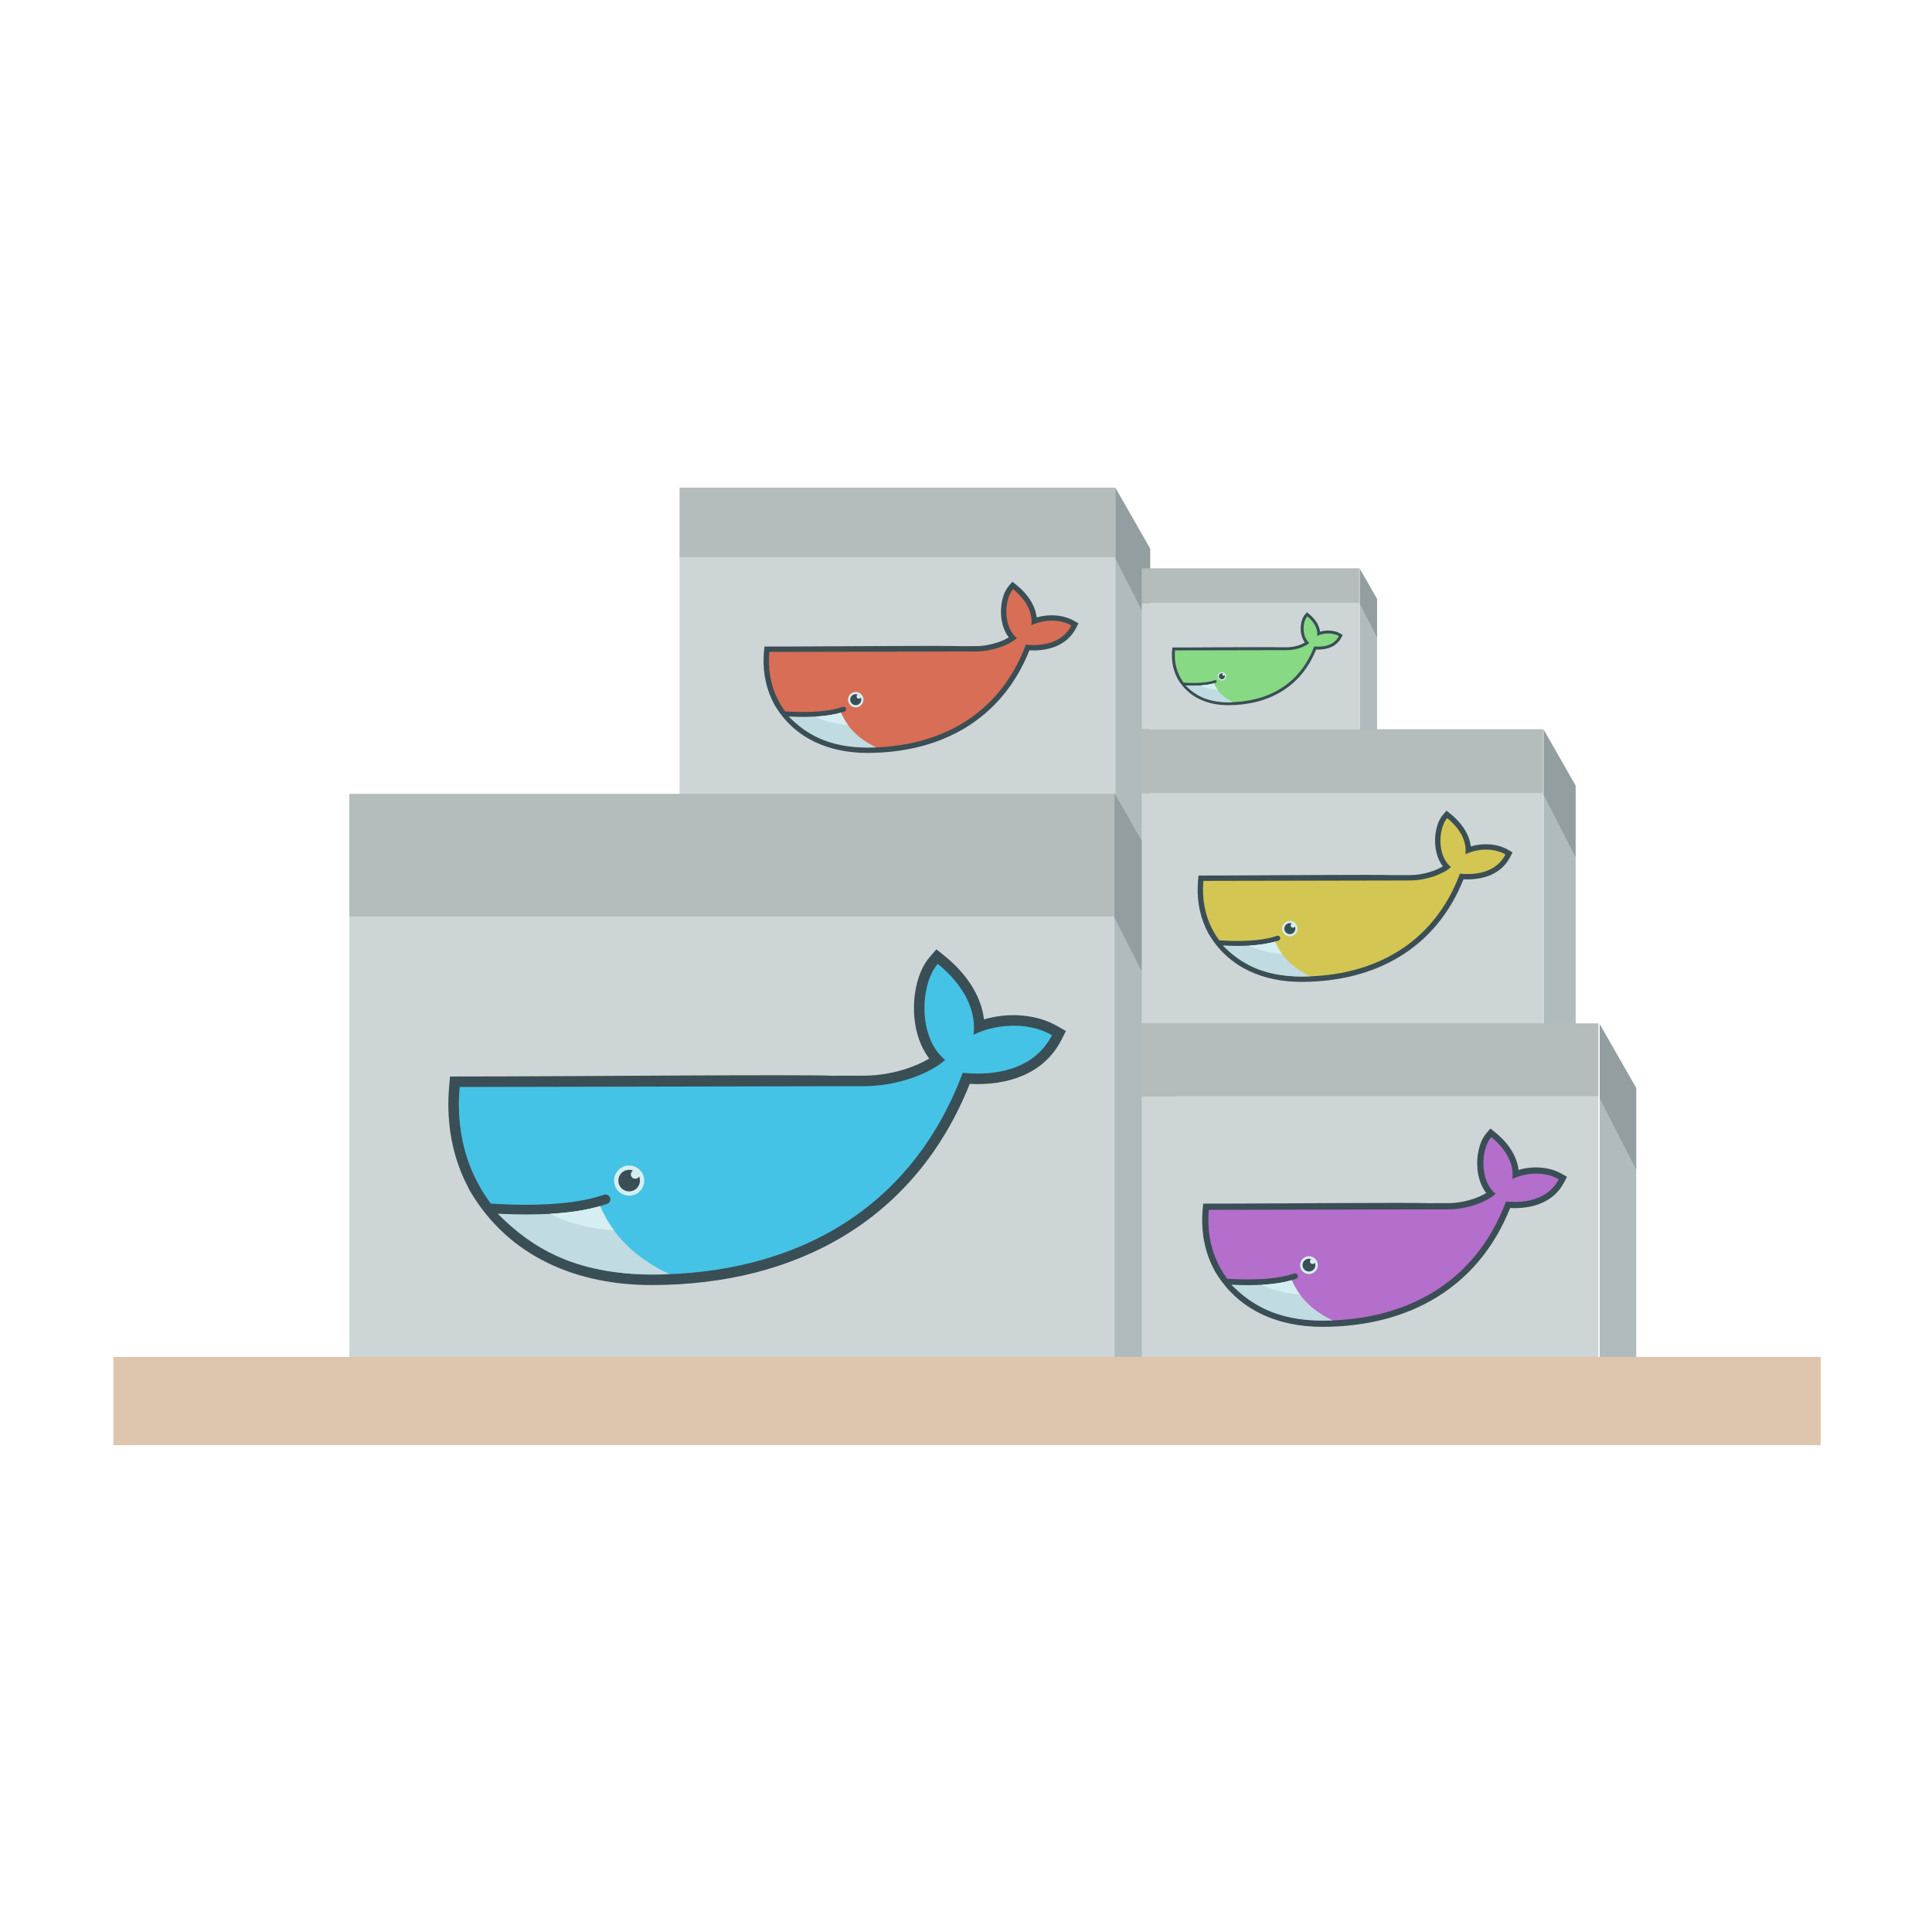 <?xml version="1.0" encoding="UTF-8" standalone="no"?>
<svg
   xmlns:dc="http://purl.org/dc/elements/1.1/"
   xmlns:cc="http://creativecommons.org/ns#"
   xmlns:rdf="http://www.w3.org/1999/02/22-rdf-syntax-ns#"
   xmlns:svg="http://www.w3.org/2000/svg"
   xmlns="http://www.w3.org/2000/svg"
   xmlns:sodipodi="http://sodipodi.sourceforge.net/DTD/sodipodi-0.dtd"
   xmlns:inkscape="http://www.inkscape.org/namespaces/inkscape"
   width="200"
   height="200"
   viewBox="0 0 200 200"
   version="1.1"
   id="svg2"
   inkscape:version="0.92.4 (5da689c313, 2019-01-14)"
   sodipodi:docname="logo.svg"
   inkscape:export-filename="/home/huntingbears/Desarrollo/dockershelf/x.png"
   inkscape:export-xdpi="230.39999"
   inkscape:export-ydpi="230.39999">
  <sodipodi:namedview
     pagecolor="#ffffff"
     bordercolor="#666666"
     borderopacity="1"
     objecttolerance="10"
     gridtolerance="10"
     guidetolerance="10"
     inkscape:pageopacity="0"
     inkscape:pageshadow="2"
     inkscape:window-width="1920"
     inkscape:window-height="995"
     id="namedview62"
     showgrid="false"
     inkscape:zoom="1.2470309"
     inkscape:cx="-8.9954927"
     inkscape:cy="67.740546"
     inkscape:window-x="0"
     inkscape:window-y="48"
     inkscape:window-maximized="1"
     inkscape:current-layer="svg2" />
  <title
     id="title4">docker_wave_whale</title>
  <description>Created with Sketch (http://www.bohemiancoding.com/sketch)</description>
  <defs
     id="defs6" />
  <g
     id="g5426"
     transform="matrix(0.587,0,0,0.587,-24.42,43.136)">
    <g
       transform="matrix(0.937,0,0,0.937,-175.02,-91.666)"
       id="g5260">
      <rect
         style="fill:#ced5d6;fill-opacity:1"
         id="rect72"
         height="47.576"
         width="82.025"
         y="124.317"
         x="359.085" />
      <polygon
         style="fill:#afbbbc;fill-opacity:1"
         id="polygon74"
         points="623.397,220.094 623.397,267.601 629.96,278.993 629.96,233.218 "
         transform="translate(-182.287,-95.777)" />
      <rect
         style="fill:#b4bcbc;fill-opacity:1"
         id="rect76"
         height="13.125"
         width="82.025"
         y="111.192"
         x="359.085" />
      <polygon
         style="fill:#929e9f;fill-opacity:1"
         id="polygon78"
         points="623.397,220.298 623.397,206.969 629.96,218.453 629.96,233.218 "
         transform="translate(-182.287,-95.777)" />
    </g>
    <g
       transform="matrix(0.937,0,0,0.937,-175.02,-91.666)"
       id="g5266">
      <rect
         style="fill:#ced5d6;fill-opacity:1"
         id="rect46"
         height="23.737"
         width="40.932"
         y="132.914"
         x="446.075" />
      <polygon
         style="fill:#afbbbc;fill-opacity:1"
         id="polygon48"
         points="512.898,213.109 512.898,188.308 509.344,181.197 509.344,206.937 "
         transform="matrix(0.921,0,0,0.921,17.987,-33.938)" />
      <rect
         style="fill:#b4bcbc;fill-opacity:1"
         id="rect50"
         height="6.548"
         width="40.932"
         y="126.365"
         x="446.075" />
      <polygon
         style="fill:#929e9f;fill-opacity:1"
         id="polygon52"
         points="512.898,180.308 512.898,188.308 509.344,181.308 509.344,174.085 "
         transform="matrix(0.921,0,0,0.921,17.987,-33.938)" />
    </g>
    <g
       transform="matrix(0.937,0,0,0.937,-175.02,-91.666)"
       id="g5278">
      <rect
         style="fill:#ced5d6;fill-opacity:1"
         id="rect84"
         height="83.697"
         width="144.305"
         y="191.903"
         x="296.933" />
      <polygon
         style="fill:#afbbbc;fill-opacity:1"
         id="polygon86"
         points="648.166,360.045 658.166,360.15 658.166,307.65 648.166,287.65 "
         transform="matrix(1.154,0,0,1.154,-307.031,-140.172)" />
      <rect
         style="fill:#b4bcbc;fill-opacity:1"
         id="rect88"
         height="23.089"
         width="144.305"
         y="168.814"
         x="296.933" />
      <polygon
         style="fill:#929e9f;fill-opacity:1"
         id="polygon90"
         points="648.166,267.65 658.166,285.15 658.166,307.65 648.166,287.963 "
         transform="matrix(1.154,0,0,1.154,-307.031,-140.172)" />
    </g>
    <g
       transform="matrix(0.937,0,0,0.937,-175.02,-91.666)"
       id="g5272">
      <polygon
         style="fill:#afbbbc;fill-opacity:1"
         id="polygon58"
         points="509.424,267.601 515.986,278.993 515.986,233.218 509.424,220.094 "
         transform="matrix(0.921,0,0,0.921,52.518,-33.938)" />
      <polygon
         style="fill:#929e9f;fill-opacity:1"
         id="polygon60"
         points="509.424,206.969 515.986,218.453 515.986,233.218 509.424,220.298 "
         transform="matrix(0.921,0,0,0.921,52.518,-33.938)" />
      <rect
         style="fill:#b4bcbc;fill-opacity:1"
         id="rect64"
         height="12.086"
         width="75.532"
         y="156.646"
         x="446.08" />
      <rect
         style="fill:#ced5d6;fill-opacity:1"
         id="rect62"
         height="43.809"
         width="75.532"
         y="168.732"
         x="446.08" />
    </g>
    <g
       transform="matrix(0.937,0,0,0.937,-175.02,-91.666)"
       id="g5284">
      <rect
         style="fill:#ced5d6;fill-opacity:1"
         id="rect34"
         height="49.845"
         width="85.939"
         y="225.755"
         x="446.082" />
      <polygon
         style="fill:#afbbbc;fill-opacity:1"
         id="polygon36"
         points="519.5,360.15 519.5,307.65 509.5,287.65 509.5,360.045 "
         transform="matrix(0.688,0,0,0.688,181.733,27.992)" />
      <rect
         style="fill:#b4bcbc;fill-opacity:1"
         id="rect38"
         height="13.75"
         width="85.939"
         y="212.005"
         x="446.082" />
      <polygon
         style="fill:#929e9f;fill-opacity:1"
         id="polygon40"
         points="519.5,285.15 519.5,307.65 509.5,287.963 509.5,267.65 "
         transform="matrix(0.688,0,0,0.688,181.733,27.992)" />
    </g>
    <g
       transform="matrix(0.937,0,0,0.937,-175.02,-91.666)"
       id="g5220">
      <path
         style="fill:#3a4e55;fill-rule:evenodd;stroke:none;stroke-width:1"
         inkscape:connector-curvature="0"
         id="path18-6-9-2"
         d="m 387.819,221.865 6.006,-0.012 c 2.774,-0.006 5.625,-0.505 8.25,-1.401 1.289,-0.44 2.737,-1.052 4.008,-1.82 -1.681,-2.186 -2.542,-4.948 -2.8,-7.672 -0.349,-3.706 0.388,-8.531 2.891,-11.436 l 1.245,-1.447 1.491,1.193 c 3.752,3.002 6.911,7.201 7.476,11.994 4.508,-1.336 9.804,-1.033 13.785,1.254 l 1.633,0.938 -0.855,1.678 c -3.349,6.569 -10.375,8.616 -17.248,8.27 -10.232,25.634 -32.597,37.806 -59.744,37.861 -14.025,0.028 -26.903,-5.189 -34.256,-17.618 l -0.12,-0.203 -1.072,-2.17 c -2.488,-5.472 -3.322,-11.471 -2.776,-17.467 l 0.164,-1.796 10.157,-0.02 c 10.283,-6.9e-4 56.37,-0.397 61.766,-0.124 z"
         sodipodi:nodetypes="cscccccccscccsccccccc" />
      <path
         style="fill:#45c3e6;fill-opacity:1;fill-rule:evenodd;stroke:none;stroke-width:1"
         inkscape:connector-curvature="0"
         id="path20-7-2-0"
         d="m 414.409,214.162 c 0.784,-6.191 -3.858,-11.044 -6.735,-13.346 -3.303,3.834 -3.797,13.866 1.405,18.078 -2.893,2.581 -8.996,4.927 -15.25,4.939 l -76.125,0.153 c -0.595,6.529 0.563,12.538 3.191,17.679 l 0.869,1.582 c 0.55,0.93 1.151,1.827 1.8,2.69 l 5.1e-4,-1e-5 c 3.13,0.195 6.016,0.259 8.655,0.195 l 0.001,-1e-5 c 5.187,-0.126 9.419,-0.746 12.625,-1.864 0.477,-0.167 0.998,0.085 1.165,0.562 0.166,0.477 -0.086,0.998 -0.563,1.165 -0.426,0.149 -0.87,0.288 -1.33,0.42 -5.1e-4,5e-4 -7.7e-4,5.3e-4 -10e-4,5.1e-4 -2.525,0.726 -5.232,1.217 -8.727,1.44 0.208,0.003 -0.216,0.032 -0.217,0.032 -0.119,0.007 -0.269,0.025 -0.388,0.032 -1.375,0.08 -2.86,0.099 -4.378,0.102 -1.66,0.003 -3.295,-0.025 -5.124,-0.114 l -0.046,0.031 c 6.357,7.116 16.283,11.372 28.714,11.347 26.311,-0.053 48.604,-11.76 58.433,-37.964 7.012,0.705 13.747,-1.096 16.8,-7.085 -4.888,-2.808 -11.164,-1.897 -14.776,-0.073" />
      <path
         style="fill:#d5eef2;fill-rule:evenodd;stroke:none;stroke-width:1"
         inkscape:connector-curvature="0"
         id="path46-6-2-6"
         d="m 349.595,238.765 c 1.568,-0.003 2.842,1.267 2.846,2.835 0.003,1.568 -1.266,2.842 -2.834,2.845 -1.569,0.003 -2.843,-1.266 -2.846,-2.834 -0.003,-1.568 1.266,-2.843 2.835,-2.846" />
      <path
         style="fill:#3a4e55;fill-rule:evenodd;stroke:none;stroke-width:1"
         inkscape:connector-curvature="0"
         id="path48-0-8-1"
         d="m 349.596,239.571 c 0.26,-5.2e-4 0.508,0.048 0.737,0.136 -0.248,0.144 -0.415,0.413 -0.414,0.72 8.9e-4,0.459 0.373,0.829 0.832,0.828 0.314,-6.3e-4 0.586,-0.176 0.727,-0.433 0.1,0.24 0.156,0.503 0.156,0.78 0.002,1.123 -0.906,2.036 -2.029,2.038 -1.124,0.002 -2.036,-0.907 -2.039,-2.03 -0.002,-1.124 0.907,-2.036 2.03,-2.039" />
      <path
         style="fill:#c0dbe1;fill-rule:evenodd;stroke:none;stroke-width:1"
         inkscape:connector-curvature="0"
         id="path52-2-9-5"
         d="m 357.185,259.216 c -7.04,-3.324 -10.91,-7.853 -13.068,-12.802 -2.611,0.752 -5.75,1.234 -9.399,1.446 -1.374,0.08 -2.82,0.122 -4.338,0.125 -1.749,0.004 -3.593,-0.044 -5.528,-0.143 6.463,6.433 14.408,11.381 29.1,11.441 1.085,-0.002 2.162,-0.025 3.233,-0.068" />
      <path
         style="fill:#d5eef2;fill-rule:evenodd;stroke:none;stroke-width:1"
         inkscape:connector-curvature="0"
         id="path54-6-7-5"
         d="m 346.739,250.979 c -0.976,-1.319 -1.923,-2.977 -2.62,-4.566 -2.611,0.751 -5.751,1.235 -9.401,1.446 2.51,1.356 6.098,2.609 12.021,3.119" />
    </g>
    <g
       transform="matrix(0.937,0,0,0.937,-175.02,-91.666)"
       id="g5252">
      <path
         style="fill:#3a4e55;fill-rule:evenodd;stroke:none;stroke-width:1"
         inkscape:connector-curvature="0"
         id="path18-6-9-7"
         d="m 471.735,141.226 1.661,-0.003 c 0.767,-0.002 1.556,-0.14 2.282,-0.387 0.357,-0.122 0.757,-0.291 1.109,-0.504 -0.465,-0.605 -0.703,-1.369 -0.775,-2.122 -0.097,-1.025 0.107,-2.36 0.8,-3.164 l 0.344,-0.4 0.412,0.33 c 1.038,0.83 1.912,1.992 2.068,3.318 1.247,-0.369 2.712,-0.286 3.813,0.347 l 0.452,0.259 -0.237,0.464 c -0.926,1.817 -2.87,2.383 -4.771,2.288 -2.83,7.091 -9.017,10.458 -16.527,10.473 -3.88,0.008 -7.442,-1.435 -9.476,-4.873 l -0.033,-0.056 -0.297,-0.6 c -0.688,-1.514 -0.919,-3.173 -0.768,-4.832 l 0.045,-0.497 2.81,-0.006 c 2.845,-1.9e-4 15.593,-0.11 17.086,-0.034 z"
         sodipodi:nodetypes="cscccccccscccsccccccc" />
      <path
         style="fill:#87d983;fill-opacity:1;fill-rule:evenodd;stroke:none;stroke-width:1"
         inkscape:connector-curvature="0"
         id="path20-7-2-6"
         d="m 479.09,139.095 c 0.217,-1.713 -1.067,-3.055 -1.863,-3.692 -0.914,1.061 -1.05,3.836 0.389,5.001 -0.8,0.714 -2.488,1.363 -4.218,1.366 l -21.058,0.042 c -0.165,1.806 0.156,3.468 0.883,4.89 l 0.24,0.438 c 0.152,0.257 0.318,0.505 0.498,0.744 h 1.4e-4 c 0.866,0.054 1.664,0.071 2.394,0.054 h 2.8e-4 c 1.435,-0.035 2.605,-0.206 3.492,-0.516 0.132,-0.046 0.276,0.024 0.322,0.156 0.046,0.132 -0.024,0.276 -0.156,0.322 -0.118,0.041 -0.241,0.08 -0.368,0.116 -1.5e-4,1.4e-4 -2.2e-4,1.4e-4 -2.8e-4,1.4e-4 -0.698,0.201 -1.447,0.337 -2.414,0.398 0.057,7.2e-4 -0.06,0.009 -0.06,0.009 -0.033,0.002 -0.074,0.007 -0.107,0.009 -0.38,0.022 -0.791,0.027 -1.211,0.028 -0.459,9.1e-4 -0.912,-0.007 -1.417,-0.032 l -0.013,0.009 c 1.758,1.968 4.504,3.146 7.943,3.139 7.278,-0.015 13.445,-3.253 16.164,-10.502 1.94,0.195 3.803,-0.303 4.647,-1.96 -1.352,-0.777 -3.088,-0.525 -4.087,-0.02" />
      <path
         style="fill:#d5eef2;fill-rule:evenodd;stroke:none;stroke-width:1"
         inkscape:connector-curvature="0"
         id="path46-6-2-5"
         d="m 461.161,145.901 c 0.434,-8.5e-4 0.786,0.35 0.787,0.784 8.3e-4,0.434 -0.35,0.786 -0.784,0.787 -0.434,8.8e-4 -0.786,-0.35 -0.787,-0.784 -8.3e-4,-0.434 0.35,-0.786 0.784,-0.787" />
      <path
         style="fill:#3a4e55;fill-rule:evenodd;stroke:none;stroke-width:1"
         inkscape:connector-curvature="0"
         id="path48-0-8-6"
         d="m 461.161,146.124 c 0.072,-1.4e-4 0.14,0.013 0.204,0.038 -0.069,0.04 -0.115,0.114 -0.115,0.199 2.4e-4,0.127 0.103,0.229 0.23,0.229 0.087,-1.8e-4 0.162,-0.049 0.201,-0.12 0.028,0.066 0.043,0.139 0.043,0.216 5.6e-4,0.311 -0.251,0.563 -0.561,0.564 -0.311,6.3e-4 -0.563,-0.251 -0.564,-0.561 -5.5e-4,-0.311 0.251,-0.563 0.562,-0.564" />
      <path
         style="fill:#c0dbe1;fill-rule:evenodd;stroke:none;stroke-width:1"
         inkscape:connector-curvature="0"
         id="path52-2-9-9"
         d="m 463.261,151.558 c -1.947,-0.919 -3.018,-2.172 -3.615,-3.541 -0.722,0.208 -1.591,0.341 -2.6,0.4 -0.38,0.022 -0.78,0.034 -1.2,0.035 -0.484,9.7e-4 -0.994,-0.012 -1.529,-0.04 1.788,1.78 3.985,3.148 8.05,3.165 0.3,-6.1e-4 0.598,-0.007 0.894,-0.019" />
      <path
         style="fill:#d5eef2;fill-rule:evenodd;stroke:none;stroke-width:1"
         inkscape:connector-curvature="0"
         id="path54-6-7-3"
         d="m 460.371,149.279 c -0.27,-0.365 -0.532,-0.823 -0.725,-1.263 -0.722,0.208 -1.591,0.342 -2.6,0.4 0.694,0.375 1.687,0.722 3.325,0.863" />
    </g>
    <g
       transform="matrix(0.937,0,0,0.937,-175.02,-91.666)"
       id="g5244">
      <path
         style="fill:#3a4e55;fill-rule:evenodd;stroke:none;stroke-width:1"
         inkscape:connector-curvature="0"
         id="path18-6-9-7-4"
         d="m 411.735,141.018 3.063,-0.006 c 1.414,-0.003 2.869,-0.258 4.207,-0.714 0.657,-0.224 1.396,-0.536 2.044,-0.928 -0.857,-1.115 -1.296,-2.523 -1.428,-3.912 -0.178,-1.89 0.198,-4.35 1.474,-5.832 l 0.635,-0.738 0.76,0.608 c 1.913,1.531 3.524,3.672 3.812,6.116 2.299,-0.681 5,-0.527 7.029,0.639 l 0.833,0.478 -0.436,0.856 c -1.708,3.35 -5.29,4.393 -8.795,4.217 -5.218,13.072 -16.623,19.279 -30.466,19.307 -7.152,0.014 -13.719,-2.646 -17.468,-8.984 l -0.061,-0.104 -0.547,-1.106 c -1.269,-2.791 -1.694,-5.849 -1.416,-8.907 l 0.084,-0.916 5.18,-0.01 c 5.244,-3.5e-4 28.745,-0.202 31.497,-0.063 z"
         sodipodi:nodetypes="cscccccccscccsccccccc" />
      <path
         style="fill:#d86e55;fill-opacity:1;fill-rule:evenodd;stroke:none;stroke-width:1"
         inkscape:connector-curvature="0"
         id="path20-7-2-6-5"
         d="m 425.294,137.089 c 0.4,-3.157 -1.967,-5.632 -3.434,-6.806 -1.684,1.955 -1.936,7.071 0.717,9.219 -1.475,1.316 -4.587,2.512 -7.776,2.519 l -38.819,0.078 c -0.303,3.33 0.287,6.394 1.627,9.015 l 0.443,0.807 c 0.281,0.474 0.587,0.931 0.918,1.372 h 2.6e-4 c 1.596,0.1 3.068,0.132 4.414,0.1 l 5.1e-4,-1e-5 c 2.645,-0.064 4.803,-0.38 6.438,-0.951 0.243,-0.085 0.509,0.043 0.594,0.287 0.084,0.243 -0.044,0.509 -0.287,0.594 -0.217,0.076 -0.444,0.147 -0.678,0.214 -2.6e-4,2.6e-4 -3.9e-4,2.7e-4 -5.1e-4,2.6e-4 -1.288,0.37 -2.668,0.621 -4.45,0.734 0.106,0.001 -0.11,0.016 -0.111,0.016 -0.06,0.004 -0.137,0.013 -0.198,0.016 -0.701,0.041 -1.458,0.051 -2.232,0.052 -0.846,0.002 -1.68,-0.013 -2.613,-0.058 l -0.024,0.016 c 3.242,3.629 8.304,5.799 14.643,5.786 13.417,-0.027 24.785,-5.997 29.797,-19.359 3.576,0.359 7.01,-0.559 8.567,-3.613 -2.492,-1.432 -5.693,-0.967 -7.535,-0.037" />
      <path
         style="fill:#d5eef2;fill-rule:evenodd;stroke:none;stroke-width:1"
         inkscape:connector-curvature="0"
         id="path46-6-2-5-2"
         d="m 392.242,149.636 c 0.8,-0.002 1.449,0.646 1.451,1.446 0.002,0.8 -0.646,1.449 -1.445,1.451 -0.8,0.002 -1.45,-0.645 -1.451,-1.445 -0.002,-0.8 0.645,-1.45 1.446,-1.451" />
      <path
         style="fill:#3a4e55;fill-rule:evenodd;stroke:none;stroke-width:1"
         inkscape:connector-curvature="0"
         id="path48-0-8-6-5"
         d="m 392.243,150.046 c 0.132,-2.7e-4 0.259,0.025 0.376,0.069 -0.126,0.073 -0.211,0.211 -0.211,0.367 4.6e-4,0.234 0.19,0.423 0.424,0.422 0.16,-3.2e-4 0.299,-0.09 0.371,-0.221 0.051,0.122 0.079,0.257 0.08,0.398 0.001,0.573 -0.462,1.038 -1.035,1.039 -0.573,0.001 -1.038,-0.462 -1.04,-1.035 -0.001,-0.573 0.462,-1.038 1.035,-1.04" />
      <path
         style="fill:#c0dbe1;fill-rule:evenodd;stroke:none;stroke-width:1"
         inkscape:connector-curvature="0"
         id="path52-2-9-9-4"
         d="m 396.113,160.064 c -3.59,-1.695 -5.563,-4.004 -6.664,-6.528 -1.332,0.383 -2.932,0.629 -4.793,0.738 -0.701,0.041 -1.438,0.062 -2.212,0.064 -0.892,0.002 -1.832,-0.023 -2.819,-0.073 3.296,3.281 7.347,5.803 14.839,5.834 0.553,-0.001 1.102,-0.013 1.649,-0.035" />
      <path
         style="fill:#d5eef2;fill-rule:evenodd;stroke:none;stroke-width:1"
         inkscape:connector-curvature="0"
         id="path54-6-7-3-7"
         d="m 390.786,155.864 c -0.498,-0.673 -0.981,-1.518 -1.336,-2.328 -1.332,0.383 -2.933,0.63 -4.794,0.738 1.28,0.692 3.109,1.331 6.13,1.591" />
    </g>
    <g
       transform="matrix(0.937,0,0,0.937,-175.02,-91.666)"
       id="g5228">
      <path
         style="fill:#3a4e55;fill-rule:evenodd;stroke:none;stroke-width:1"
         inkscape:connector-curvature="0"
         id="path18-6-9-7-4-4"
         d="m 493.436,184.112 3.063,-0.006 c 1.414,-0.003 2.869,-0.258 4.207,-0.714 0.657,-0.224 1.396,-0.536 2.044,-0.928 -0.857,-1.115 -1.296,-2.523 -1.428,-3.912 -0.178,-1.89 0.198,-4.35 1.474,-5.832 l 0.635,-0.738 0.76,0.608 c 1.913,1.531 3.524,3.672 3.812,6.116 2.299,-0.681 5,-0.527 7.029,0.639 l 0.833,0.478 -0.436,0.856 c -1.708,3.35 -5.29,4.393 -8.795,4.217 -5.218,13.072 -16.623,19.279 -30.466,19.307 -7.152,0.014 -13.719,-2.646 -17.468,-8.984 l -0.061,-0.104 -0.547,-1.106 c -1.269,-2.791 -1.694,-5.849 -1.416,-8.907 l 0.084,-0.916 5.18,-0.01 c 5.244,-3.5e-4 28.745,-0.202 31.497,-0.063 z"
         sodipodi:nodetypes="cscccccccscccsccccccc" />
      <path
         style="fill:#d4c653;fill-opacity:1;fill-rule:evenodd;stroke:none;stroke-width:1"
         inkscape:connector-curvature="0"
         id="path20-7-2-6-5-3"
         d="m 506.995,180.184 c 0.4,-3.157 -1.967,-5.632 -3.434,-6.806 -1.684,1.955 -1.936,7.071 0.717,9.219 -1.475,1.316 -4.587,2.512 -7.776,2.519 l -38.819,0.078 c -0.303,3.33 0.287,6.394 1.627,9.015 l 0.443,0.807 c 0.281,0.474 0.587,0.931 0.918,1.372 h 2.6e-4 c 1.596,0.1 3.068,0.132 4.414,0.1 l 5.1e-4,-1e-5 c 2.645,-0.064 4.803,-0.38 6.438,-0.951 0.243,-0.085 0.509,0.043 0.594,0.287 0.084,0.243 -0.044,0.509 -0.287,0.594 -0.217,0.076 -0.444,0.147 -0.678,0.214 -2.6e-4,2.6e-4 -3.9e-4,2.7e-4 -5.1e-4,2.6e-4 -1.288,0.37 -2.668,0.621 -4.45,0.734 0.106,0.001 -0.11,0.016 -0.111,0.016 -0.06,0.004 -0.137,0.013 -0.198,0.016 -0.701,0.041 -1.458,0.051 -2.232,0.052 -0.846,0.002 -1.68,-0.013 -2.613,-0.058 l -0.024,0.016 c 3.242,3.629 8.304,5.799 14.643,5.786 13.417,-0.027 24.785,-5.997 29.797,-19.359 3.576,0.359 7.01,-0.559 8.567,-3.613 -2.492,-1.432 -5.693,-0.967 -7.535,-0.037" />
      <path
         style="fill:#d5eef2;fill-rule:evenodd;stroke:none;stroke-width:1"
         inkscape:connector-curvature="0"
         id="path46-6-2-5-2-0"
         d="m 473.944,192.73 c 0.8,-0.002 1.449,0.646 1.451,1.446 0.002,0.8 -0.646,1.449 -1.445,1.451 -0.8,0.002 -1.45,-0.645 -1.451,-1.445 -0.002,-0.8 0.645,-1.45 1.446,-1.451" />
      <path
         style="fill:#3a4e55;fill-rule:evenodd;stroke:none;stroke-width:1"
         inkscape:connector-curvature="0"
         id="path48-0-8-6-5-7"
         d="m 473.945,193.141 c 0.132,-2.7e-4 0.259,0.025 0.376,0.069 -0.126,0.073 -0.211,0.211 -0.211,0.367 4.6e-4,0.234 0.19,0.423 0.424,0.422 0.16,-3.2e-4 0.299,-0.09 0.371,-0.221 0.051,0.122 0.079,0.257 0.08,0.398 0.001,0.573 -0.462,1.038 -1.035,1.039 -0.573,0.001 -1.038,-0.462 -1.04,-1.035 -0.001,-0.573 0.462,-1.038 1.035,-1.04" />
      <path
         style="fill:#c0dbe1;fill-rule:evenodd;stroke:none;stroke-width:1"
         inkscape:connector-curvature="0"
         id="path52-2-9-9-4-8"
         d="m 477.815,203.159 c -3.59,-1.695 -5.563,-4.004 -6.664,-6.528 -1.332,0.383 -2.932,0.629 -4.793,0.738 -0.701,0.041 -1.438,0.062 -2.212,0.064 -0.892,0.002 -1.832,-0.023 -2.819,-0.073 3.296,3.281 7.347,5.803 14.839,5.834 0.553,-0.001 1.102,-0.013 1.649,-0.035" />
      <path
         style="fill:#d5eef2;fill-rule:evenodd;stroke:none;stroke-width:1"
         inkscape:connector-curvature="0"
         id="path54-6-7-3-7-6"
         d="m 472.488,198.958 c -0.498,-0.673 -0.981,-1.518 -1.336,-2.328 -1.332,0.383 -2.933,0.63 -4.794,0.738 1.28,0.692 3.109,1.331 6.13,1.591" />
    </g>
    <g
       transform="matrix(0.937,0,0,0.937,-175.02,-91.666)"
       id="g5236">
      <path
         style="fill:#3a4e55;fill-rule:evenodd;stroke:none;stroke-width:1"
         inkscape:connector-curvature="0"
         id="path18-6-9-7-4-8"
         d="m 500.122,245.855 3.548,-0.007 c 1.638,-0.003 3.323,-0.298 4.873,-0.827 0.762,-0.26 1.617,-0.621 2.368,-1.075 -0.993,-1.291 -1.502,-2.923 -1.654,-4.532 -0.206,-2.189 0.229,-5.039 1.708,-6.756 l 0.736,-0.855 0.88,0.705 c 2.216,1.773 4.082,4.254 4.416,7.085 2.663,-0.789 5.791,-0.61 8.143,0.741 l 0.965,0.554 -0.505,0.991 c -1.978,3.88 -6.128,5.089 -10.188,4.885 -6.044,15.142 -19.255,22.332 -35.291,22.365 -8.285,0.017 -15.892,-3.065 -20.235,-10.407 l -0.071,-0.12 -0.633,-1.282 c -1.47,-3.232 -1.963,-6.776 -1.64,-10.318 l 0.097,-1.061 6,-0.012 c 6.074,-4.1e-4 33.298,-0.235 36.486,-0.073 z"
         sodipodi:nodetypes="cscccccccscccsccccccc" />
      <path
         style="fill:#b46ecb;fill-opacity:1;fill-rule:evenodd;stroke:none;stroke-width:1"
         inkscape:connector-curvature="0"
         id="path20-7-2-6-5-4"
         d="m 515.829,241.305 c 0.463,-3.657 -2.279,-6.524 -3.978,-7.884 -1.951,2.265 -2.243,8.19 0.83,10.679 -1.709,1.524 -5.314,2.91 -9.008,2.918 l -44.967,0.09 c -0.351,3.857 0.333,7.406 1.885,10.443 l 0.513,0.934 c 0.325,0.549 0.68,1.079 1.063,1.589 h 3e-4 c 1.849,0.115 3.553,0.153 5.113,0.115 h 6e-4 c 3.064,-0.074 5.564,-0.441 7.458,-1.101 0.282,-0.099 0.59,0.05 0.688,0.332 0.098,0.282 -0.051,0.59 -0.332,0.688 -0.252,0.088 -0.514,0.17 -0.785,0.248 -3e-4,3e-4 -4.5e-4,3.1e-4 -5.9e-4,3e-4 -1.491,0.429 -3.091,0.719 -5.155,0.851 0.123,0.002 -0.128,0.019 -0.128,0.019 -0.07,0.004 -0.159,0.015 -0.229,0.019 -0.812,0.047 -1.689,0.059 -2.586,0.06 -0.98,0.002 -1.947,-0.015 -3.026,-0.067 l -0.027,0.018 c 3.755,4.204 9.619,6.718 16.962,6.703 15.542,-0.031 28.71,-6.947 34.517,-22.426 4.142,0.416 8.12,-0.647 9.924,-4.185 -2.887,-1.659 -6.595,-1.121 -8.728,-0.043" />
      <path
         style="fill:#d5eef2;fill-rule:evenodd;stroke:none;stroke-width:1"
         inkscape:connector-curvature="0"
         id="path46-6-2-5-2-3"
         d="m 477.543,255.838 c 0.926,-0.002 1.679,0.748 1.681,1.674 0.002,0.926 -0.748,1.679 -1.674,1.681 -0.927,0.002 -1.679,-0.748 -1.681,-1.674 -0.002,-0.926 0.748,-1.679 1.674,-1.681" />
      <path
         style="fill:#3a4e55;fill-rule:evenodd;stroke:none;stroke-width:1"
         inkscape:connector-curvature="0"
         id="path48-0-8-6-5-1"
         d="m 477.544,256.314 c 0.153,-3.1e-4 0.3,0.028 0.435,0.08 -0.146,0.085 -0.245,0.244 -0.245,0.425 5.2e-4,0.271 0.221,0.49 0.491,0.489 0.186,-3.8e-4 0.346,-0.104 0.43,-0.256 0.059,0.142 0.092,0.297 0.092,0.461 0.001,0.663 -0.535,1.203 -1.199,1.204 -0.664,10e-4 -1.203,-0.536 -1.204,-1.199 -10e-4,-0.664 0.536,-1.203 1.199,-1.204" />
      <path
         style="fill:#c0dbe1;fill-rule:evenodd;stroke:none;stroke-width:1"
         inkscape:connector-curvature="0"
         id="path52-2-9-9-4-4"
         d="m 482.026,267.919 c -4.159,-1.963 -6.444,-4.639 -7.719,-7.562 -1.542,0.444 -3.397,0.729 -5.552,0.854 -0.812,0.047 -1.666,0.072 -2.562,0.074 -1.033,0.002 -2.122,-0.026 -3.265,-0.085 3.818,3.8 8.511,6.723 17.189,6.758 0.641,-10e-4 1.277,-0.015 1.91,-0.04" />
      <path
         style="fill:#d5eef2;fill-rule:evenodd;stroke:none;stroke-width:1"
         inkscape:connector-curvature="0"
         id="path54-6-7-3-7-9"
         d="m 475.856,263.053 c -0.576,-0.779 -1.136,-1.758 -1.548,-2.697 -1.542,0.444 -3.397,0.729 -5.553,0.854 1.483,0.801 3.602,1.541 7.101,1.843" />
    </g>
    <rect
       x="61.597"
       y="165.813"
       width="301.086"
       height="15.567"
       id="rect26"
       style="fill:#dec5ae" />
  </g>
</svg>
